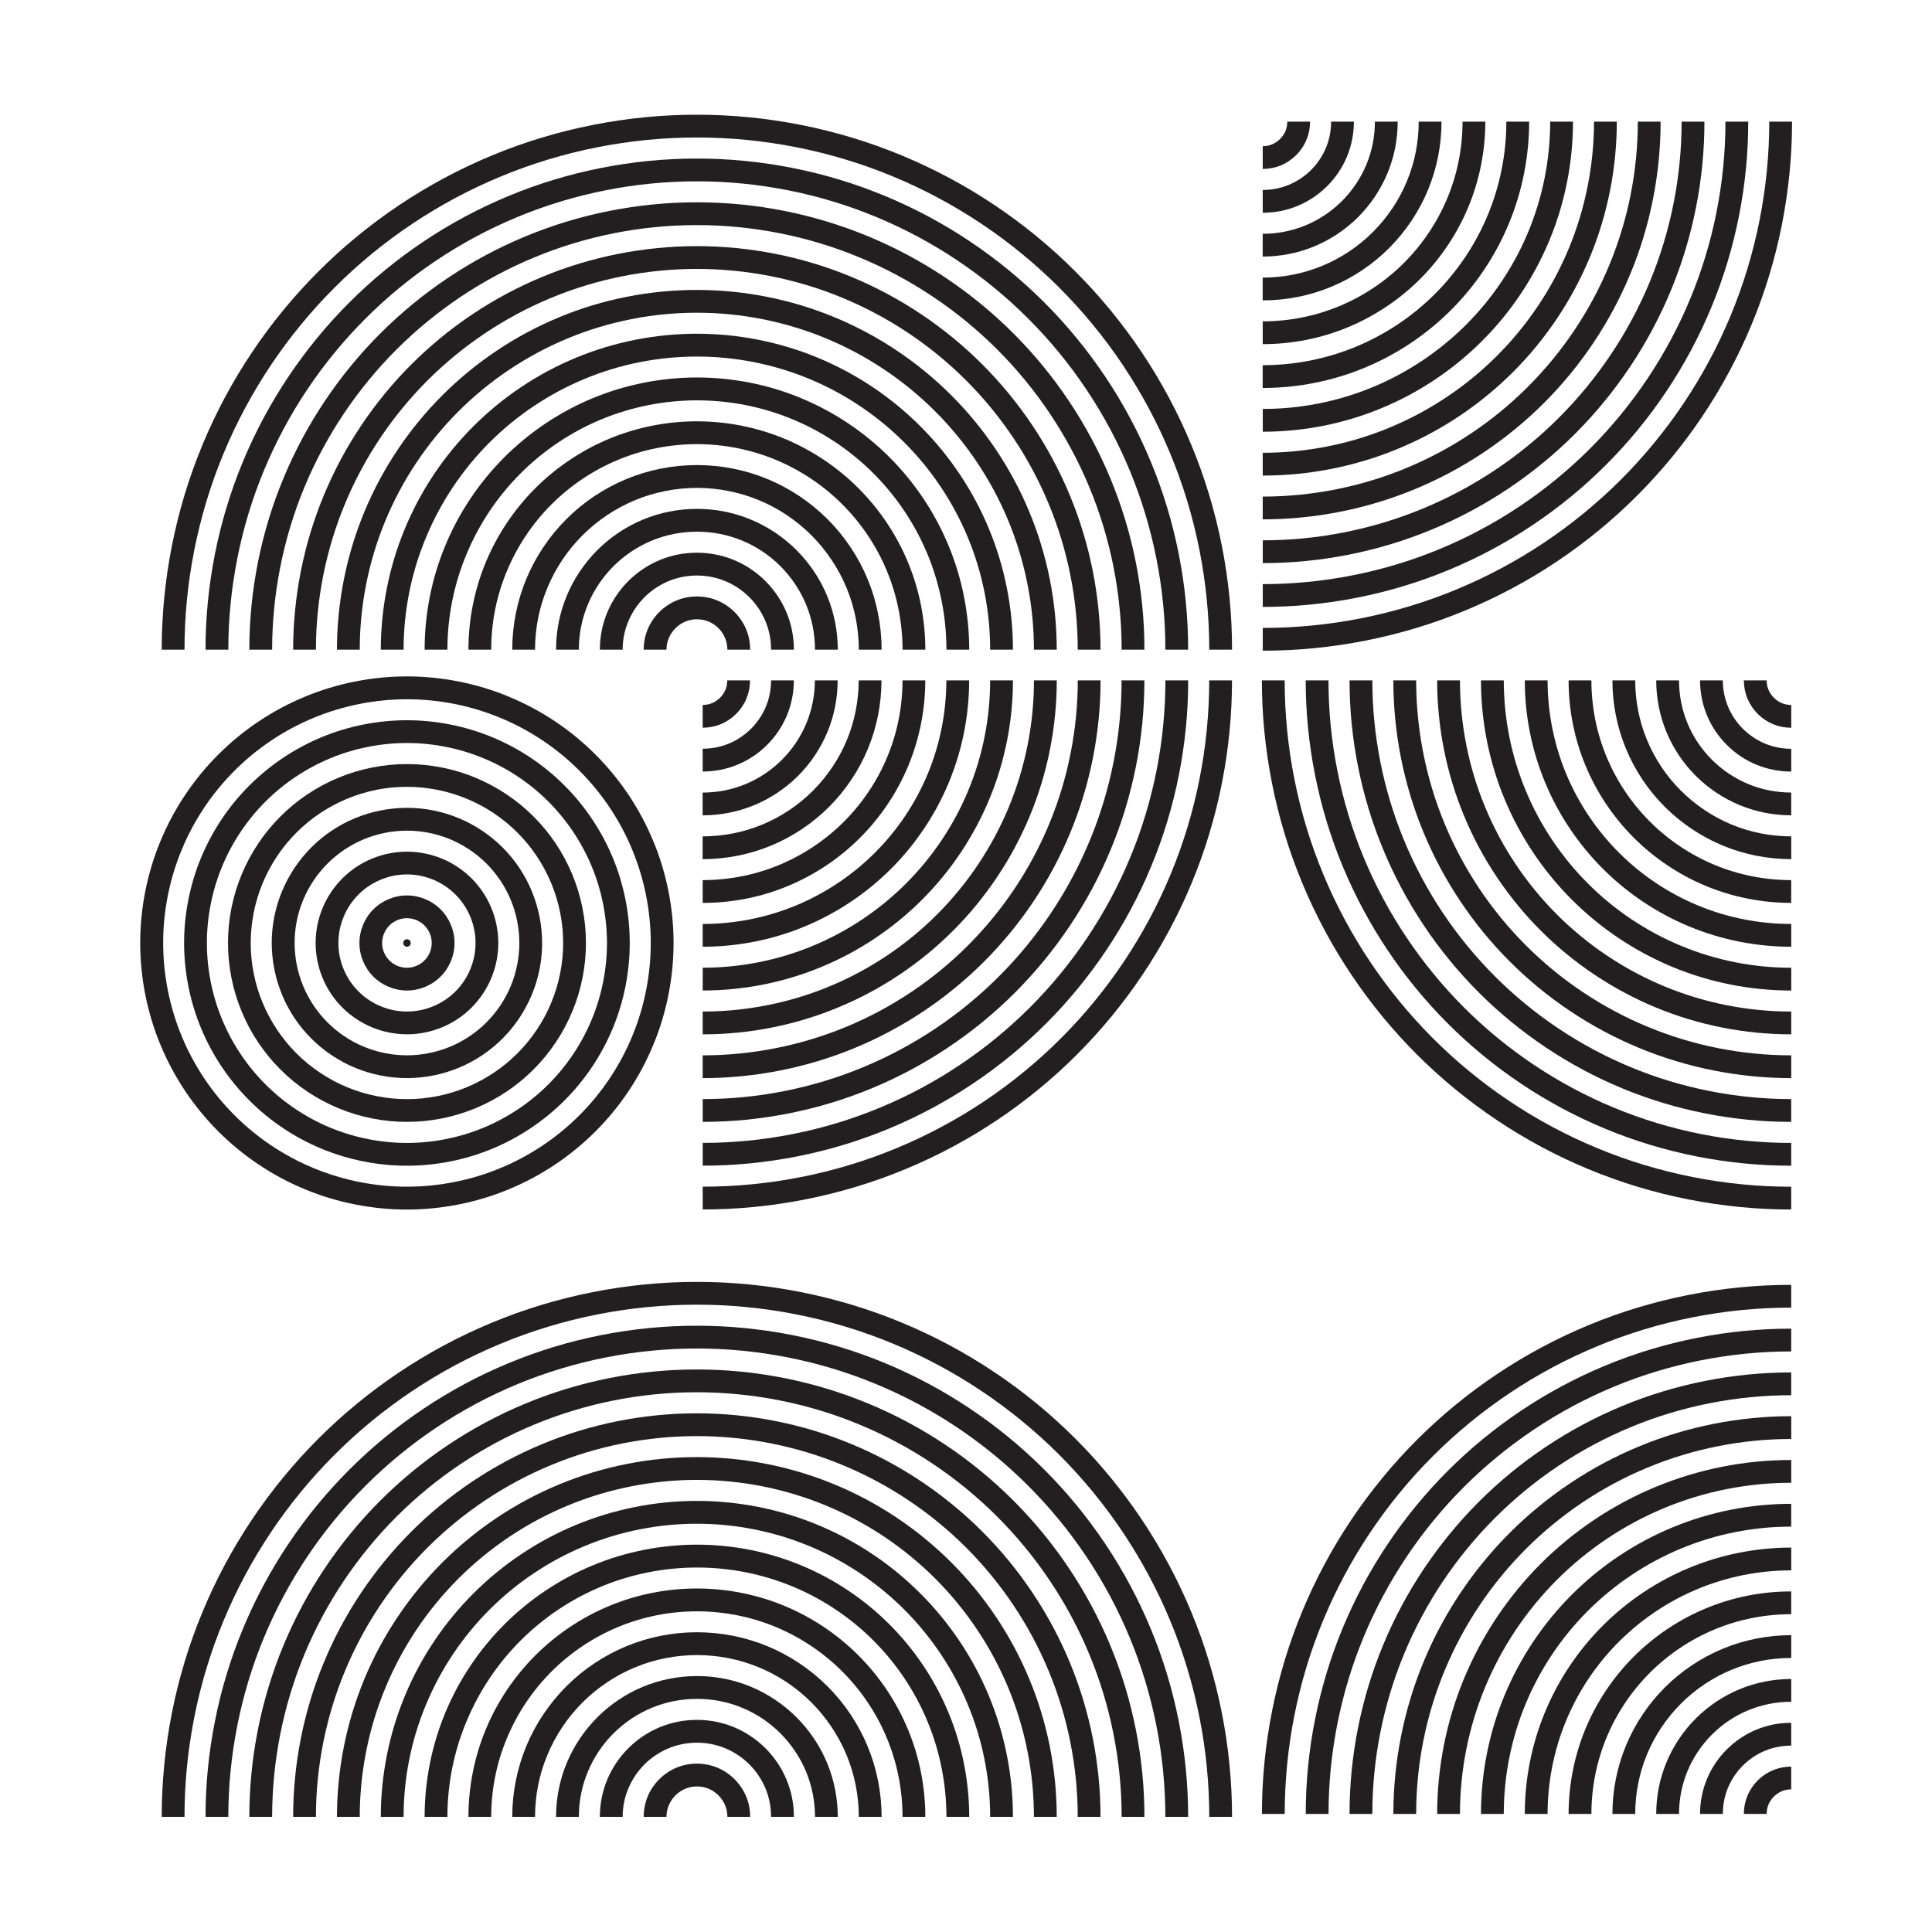 <svg xmlns="http://www.w3.org/2000/svg" xmlns:xlink="http://www.w3.org/1999/xlink" width="2000" zoomAndPan="magnify" viewBox="0 0 1500 1500" height="2000" preserveAspectRatio="xMidYMid meet" version="1.0"><defs><clipPath id="142ca0c92a"><path d="M 108.168 525 L 523 525 L 523 940 L 108.168 940 Z M 108.168 525 " clip-rule="nonzero"/></clipPath><clipPath id="45a81303f1"><path d="M 125 89.168 L 957 89.168 L 957 505 L 125 505 Z M 125 89.168 " clip-rule="nonzero"/></clipPath><clipPath id="a886da3bb3"><path d="M 125 995 L 957 995 L 957 1410.668 L 125 1410.668 Z M 125 995 " clip-rule="nonzero"/></clipPath><clipPath id="317aa61b7b"><path d="M 499 1369 L 583 1369 L 583 1410.668 L 499 1410.668 Z M 499 1369 " clip-rule="nonzero"/></clipPath><clipPath id="47d9e632e0"><path d="M 159 1029 L 923 1029 L 923 1410.668 L 159 1410.668 Z M 159 1029 " clip-rule="nonzero"/></clipPath><clipPath id="5a17dd47da"><path d="M 227 1097 L 855 1097 L 855 1410.668 L 227 1410.668 Z M 227 1097 " clip-rule="nonzero"/></clipPath><clipPath id="d053a37040"><path d="M 193 1063 L 889 1063 L 889 1410.668 L 193 1410.668 Z M 193 1063 " clip-rule="nonzero"/></clipPath><clipPath id="dd3e505a58"><path d="M 261 1131 L 821 1131 L 821 1410.668 L 261 1410.668 Z M 261 1131 " clip-rule="nonzero"/></clipPath><clipPath id="5aa60b4b68"><path d="M 295 1165 L 787 1165 L 787 1410.668 L 295 1410.668 Z M 295 1165 " clip-rule="nonzero"/></clipPath><clipPath id="75ef6bf5eb"><path d="M 329 1199 L 753 1199 L 753 1410.668 L 329 1410.668 Z M 329 1199 " clip-rule="nonzero"/></clipPath><clipPath id="431cd35f8b"><path d="M 363 1233 L 719 1233 L 719 1410.668 L 363 1410.668 Z M 363 1233 " clip-rule="nonzero"/></clipPath><clipPath id="722e298ef1"><path d="M 397 1267 L 685 1267 L 685 1410.668 L 397 1410.668 Z M 397 1267 " clip-rule="nonzero"/></clipPath><clipPath id="be1285718c"><path d="M 431 1301 L 651 1301 L 651 1410.668 L 431 1410.668 Z M 431 1301 " clip-rule="nonzero"/></clipPath><clipPath id="13153c75c7"><path d="M 465 1335 L 617 1335 L 617 1410.668 L 465 1410.668 Z M 465 1335 " clip-rule="nonzero"/></clipPath></defs><g clip-path="url(#142ca0c92a)"><path fill="#231f20" d="M 505.254 732.125 L 522.949 732.125 C 522.984 758.695 517.645 786.258 507.145 811.383 C 496.715 836.574 481.359 859.426 462.289 878.453 C 443.25 897.484 420.426 912.836 395.188 923.297 C 370.023 933.793 342.48 939.125 315.902 939.094 C 289.324 939.125 261.75 933.793 236.617 923.297 C 211.418 912.867 188.559 897.52 169.52 878.453 C 150.48 859.426 135.125 836.605 124.66 811.383 C 114.16 786.227 108.824 758.695 108.859 732.125 C 108.824 705.559 114.16 677.992 124.66 652.871 C 135.094 627.68 150.445 604.828 169.52 585.797 C 188.559 566.766 211.383 551.418 236.617 540.957 C 261.785 530.461 289.324 525.125 315.902 525.16 C 342.48 525.125 370.059 530.461 395.188 540.957 C 420.391 551.383 443.25 566.73 462.289 585.797 C 481.324 604.828 496.68 627.645 507.145 652.871 C 517.645 678.027 522.984 705.559 522.949 732.125 L 505.254 732.125 C 505.285 707.828 500.398 682.641 490.828 659.648 C 481.293 636.594 467.246 615.738 449.824 598.324 C 432.406 580.91 411.543 566.871 388.477 557.336 C 365.477 547.77 340.277 542.848 315.973 542.918 C 291.668 542.883 266.465 547.77 243.469 557.336 C 220.402 566.871 199.539 580.91 182.121 598.324 C 164.699 615.738 150.652 636.594 141.117 659.648 C 131.547 682.641 126.621 707.828 126.691 732.125 C 126.656 756.422 131.547 781.613 141.117 804.602 C 150.652 827.66 164.699 848.516 182.121 865.93 C 199.539 883.34 220.402 897.383 243.469 906.914 C 266.465 916.484 291.668 921.402 315.973 921.336 C 340.277 921.371 365.48 916.484 388.477 906.914 C 411.543 897.383 432.406 883.34 449.824 865.93 C 467.246 848.516 481.293 827.66 490.828 804.602 C 500.398 781.613 505.285 756.422 505.254 732.125 Z M 505.254 732.125 " fill-opacity="1" fill-rule="nonzero"/></g><path fill="#231f20" d="M 315.73 732.125 C 316.352 732.195 315.867 732.125 315.938 732.094 C 315.973 732.023 316.043 732.539 315.973 731.887 C 315.902 732.504 315.973 732.023 316.008 732.094 C 316.074 732.125 315.559 732.195 316.215 732.125 C 315.594 732.059 316.074 732.125 316.008 732.16 C 315.973 732.23 315.902 731.715 315.973 732.367 C 316.043 731.746 315.973 732.23 315.938 732.16 C 315.867 732.125 316.352 732.059 315.73 732.125 C 316.352 732.059 315.867 732.125 315.938 732.16 C 315.973 732.23 316.043 731.715 315.973 732.367 C 315.902 731.746 315.973 732.23 316.008 732.16 C 316.074 732.125 315.559 732.059 316.215 732.125 C 315.594 732.195 316.074 732.125 316.008 732.094 C 315.973 732.023 315.902 732.539 315.973 731.887 C 316.043 732.504 315.973 732.023 315.938 732.094 C 315.867 732.125 316.352 732.195 315.73 732.125 Z M 315.73 732.125 " fill-opacity="1" fill-rule="nonzero"/><path fill="#231f20" d="M 471.238 732.125 L 488.934 732.125 C 488.969 754.359 484.492 777.348 475.75 798.375 C 467.004 819.434 454.195 838.5 438.258 854.398 C 422.352 870.297 403.246 883.137 382.211 891.875 C 361.211 900.617 338.18 905.09 315.938 905.059 C 293.699 905.09 270.699 900.617 249.664 891.875 C 228.598 883.137 209.523 870.332 193.617 854.398 C 177.711 838.5 164.871 819.398 156.129 798.375 C 147.383 777.379 142.906 754.359 142.941 732.125 C 142.906 709.895 147.383 686.906 156.129 665.879 C 164.871 644.816 177.68 625.754 193.617 609.852 C 209.523 593.953 228.629 581.117 249.664 572.375 C 270.668 563.637 293.699 559.16 315.938 559.195 C 338.18 559.16 361.176 563.637 382.211 572.375 C 403.281 581.117 422.352 593.918 438.258 609.852 C 454.164 625.754 467.004 644.852 475.75 665.879 C 484.492 686.906 488.969 709.895 488.934 732.125 L 471.238 732.125 C 471.273 712.168 467.246 691.52 459.395 672.66 C 451.547 653.766 440.047 636.629 425.762 622.344 C 411.473 608.062 394.328 596.535 375.43 588.723 C 356.562 580.875 335.906 576.852 315.938 576.883 C 295.969 576.852 275.312 580.875 256.449 588.723 C 237.547 596.57 220.402 608.062 206.117 622.344 C 191.828 636.629 180.293 653.766 172.48 672.66 C 164.629 691.52 160.602 712.168 160.637 732.125 C 160.602 752.086 164.629 772.734 172.48 791.594 C 180.328 810.488 191.828 827.625 206.117 841.906 C 220.402 856.188 237.547 867.719 256.449 875.531 C 275.312 883.375 295.969 887.402 315.938 887.367 C 335.906 887.402 356.562 883.375 375.43 875.531 C 394.328 867.684 411.473 856.188 425.762 841.906 C 440.047 827.625 451.582 810.488 459.395 791.594 C 467.281 772.699 471.273 752.051 471.238 732.125 Z M 471.238 732.125 " fill-opacity="1" fill-rule="nonzero"/><path fill="#231f20" d="M 403.211 732.125 L 420.906 732.125 C 420.941 745.617 418.223 759.555 412.883 772.32 C 407.582 785.09 399.801 796.688 390.164 806.324 C 380.523 815.992 368.922 823.77 356.148 829.035 C 343.41 834.336 329.434 837.055 315.938 837.02 C 302.441 837.055 288.5 834.336 275.727 829.035 C 262.953 823.738 251.352 815.961 241.715 806.324 C 232.039 796.688 224.258 785.09 218.992 772.32 C 213.688 759.59 210.969 745.617 210.969 732.125 C 210.934 718.637 213.656 704.699 218.992 691.93 C 224.293 679.164 232.074 667.566 241.715 657.93 C 251.352 648.258 262.953 640.48 275.727 635.215 C 288.465 629.918 302.441 627.199 315.938 627.199 C 329.434 627.164 343.375 629.883 356.148 635.215 C 368.922 640.516 380.523 648.293 390.164 657.93 C 399.836 667.566 407.617 679.164 412.883 691.93 C 418.188 704.664 420.906 718.637 420.906 732.125 L 403.211 732.125 C 403.211 720.906 400.973 709.309 396.566 698.711 C 392.16 688.078 385.688 678.477 377.664 670.457 C 369.645 662.438 360.004 655.969 349.402 651.562 C 338.797 647.156 327.195 644.887 315.973 644.922 C 304.75 644.922 293.148 647.156 282.543 651.562 C 271.906 655.969 262.301 662.438 254.277 670.457 C 246.258 678.477 239.785 688.109 235.379 698.711 C 230.973 709.309 228.699 720.906 228.734 732.125 C 228.734 743.344 230.973 754.941 235.379 765.543 C 239.785 776.141 246.258 785.777 254.277 793.797 C 262.301 801.816 271.941 808.285 282.543 812.691 C 293.148 817.094 304.75 819.367 315.973 819.332 C 327.195 819.332 338.797 817.094 349.402 812.691 C 360.004 808.285 369.645 801.816 377.664 793.797 C 385.688 785.777 392.16 776.141 396.566 765.543 C 400.973 754.941 403.246 743.344 403.211 732.125 Z M 403.211 732.125 " fill-opacity="1" fill-rule="nonzero"/><path fill="#231f20" d="M 437.227 732.125 L 454.922 732.125 C 454.953 749.988 451.375 768.469 444.316 785.332 C 437.293 802.262 427 817.578 414.227 830.344 C 401.453 843.113 386.102 853.438 369.195 860.422 C 352.328 867.441 333.84 871.055 315.973 871.02 C 298.105 871.055 279.617 867.477 262.746 860.422 C 245.809 853.402 230.488 843.113 217.719 830.344 C 204.945 817.578 194.617 802.227 187.629 785.332 C 180.605 768.469 176.988 749.988 177.023 732.125 C 176.988 714.266 180.57 695.785 187.629 678.922 C 194.652 661.992 204.945 646.676 217.719 633.91 C 230.488 621.141 245.844 610.816 262.746 603.832 C 279.617 596.809 298.105 593.195 315.973 593.23 C 333.84 593.195 352.328 596.777 369.195 603.832 C 386.133 610.852 401.453 621.141 414.227 633.91 C 427 646.676 437.328 662.023 444.316 678.922 C 451.34 695.785 454.953 714.266 454.922 732.125 L 437.227 732.125 C 437.258 716.535 434.125 700.43 427.965 685.703 C 421.836 670.938 412.852 657.551 401.695 646.402 C 390.543 635.25 377.148 626.27 362.379 620.145 C 347.645 614.016 331.535 610.887 315.938 610.887 C 300.344 610.852 284.23 613.984 269.496 620.145 C 254.727 626.27 241.336 635.25 230.18 646.402 C 219.027 657.551 210.039 670.938 203.91 685.703 C 197.785 700.43 194.652 716.535 194.652 732.125 C 194.617 747.715 197.75 763.82 203.91 778.551 C 210.039 793.316 219.027 806.703 230.18 817.852 C 241.336 829 254.727 837.984 269.496 844.109 C 284.23 850.234 300.344 853.367 315.938 853.367 C 331.535 853.402 347.645 850.27 362.379 844.109 C 377.148 837.984 390.543 829 401.695 817.852 C 412.852 806.703 421.836 793.316 427.965 778.551 C 434.125 763.82 437.258 747.715 437.227 732.125 Z M 437.227 732.125 " fill-opacity="1" fill-rule="nonzero"/><path fill="#231f20" d="M 369.195 732.125 L 386.891 732.125 C 386.891 741.246 385.066 750.676 381.488 759.277 C 377.906 767.918 372.641 775.73 366.133 782.27 C 359.59 788.805 351.777 794.07 343.137 797.617 C 334.527 801.195 325.094 803.055 315.973 803.02 C 306.848 803.02 297.418 801.195 288.809 797.617 C 280.168 794.039 272.352 788.773 265.812 782.27 C 259.27 775.73 254.004 767.918 250.457 759.277 C 246.879 750.676 245.051 741.246 245.051 732.125 C 245.051 723.008 246.879 713.578 250.457 704.973 C 254.039 696.336 259.305 688.523 265.812 681.984 C 272.352 675.445 280.168 670.18 288.809 666.637 C 297.418 663.059 306.848 661.199 315.973 661.234 C 325.094 661.234 334.527 663.059 343.137 666.637 C 351.777 670.215 359.59 675.48 366.133 681.984 C 372.672 688.523 377.941 696.336 381.488 704.973 C 385.066 713.578 386.891 723.008 386.891 732.125 L 369.195 732.125 C 369.301 718.293 363.449 704.184 353.602 694.512 C 343.895 684.668 329.777 678.82 315.973 678.922 C 302.133 678.82 288.016 684.668 278.344 694.512 C 268.496 704.215 262.645 718.328 262.746 732.125 C 262.645 745.961 268.496 760.07 278.344 769.742 C 288.051 779.582 302.168 785.434 315.973 785.332 C 329.812 785.434 343.926 779.582 353.602 769.742 C 363.449 760.07 369.301 745.961 369.195 732.125 Z M 369.195 732.125 " fill-opacity="1" fill-rule="nonzero"/><path fill="#231f20" d="M 335.184 732.125 L 352.879 732.125 C 352.945 741.727 348.883 751.5 342.066 758.211 C 335.32 765.059 325.578 769.086 315.973 769.02 C 306.367 769.086 296.59 765.027 289.875 758.211 C 283.027 751.469 278.996 741.727 279.066 732.125 C 278.996 722.523 283.059 712.75 289.875 706.039 C 296.625 699.191 306.367 695.164 315.973 695.234 C 325.578 695.164 335.355 699.227 342.066 706.039 C 348.918 712.785 352.945 722.523 352.879 732.125 L 335.184 732.125 C 335.219 727.102 333.117 722.078 329.535 718.531 C 326.023 714.953 320.965 712.891 315.938 712.891 C 310.91 712.855 305.887 714.953 302.34 718.531 C 298.758 722.043 296.691 727.102 296.691 732.125 C 296.66 737.152 298.758 742.176 302.34 745.719 C 305.852 749.301 310.91 751.363 315.938 751.363 C 320.965 751.398 325.992 749.301 329.535 745.719 C 333.117 742.176 335.219 737.117 335.184 732.125 Z M 335.184 732.125 " fill-opacity="1" fill-rule="nonzero"/><path fill="#231f20" d="M 315.73 732.125 L 318.898 732.125 C 318.934 733.676 317.523 735.086 315.973 735.051 C 314.422 735.086 313.012 733.676 313.047 732.125 C 313.012 730.578 314.422 729.168 315.973 729.199 C 317.52 729.168 318.934 730.578 318.898 732.125 L 315.73 732.125 C 316.352 732.059 315.867 732.125 315.938 732.16 C 315.973 732.23 316.043 731.715 315.973 732.367 C 315.902 731.746 315.973 732.23 316.008 732.16 C 316.074 732.125 315.559 732.059 316.215 732.125 C 315.594 732.195 316.074 732.125 316.008 732.094 C 315.973 732.023 315.902 732.539 315.973 731.887 C 316.043 732.504 315.973 732.023 315.938 732.094 C 315.867 732.125 316.352 732.195 315.73 732.125 Z M 315.73 732.125 " fill-opacity="1" fill-rule="nonzero"/><path fill="#231f20" d="M 315.73 732.125 C 316.352 732.195 315.867 732.125 315.938 732.094 C 315.973 732.023 316.043 732.539 315.973 731.887 C 315.902 732.504 315.973 732.023 316.008 732.094 C 316.074 732.125 315.559 732.195 316.215 732.125 C 315.594 732.059 316.074 732.125 316.008 732.16 C 315.973 732.23 315.902 731.715 315.973 732.367 C 316.043 731.746 315.973 732.23 315.938 732.16 C 315.867 732.125 316.352 732.059 315.73 732.125 C 316.352 732.059 315.867 732.125 315.938 732.16 C 315.973 732.23 316.043 731.715 315.973 732.367 C 315.902 731.746 315.973 732.23 316.008 732.16 C 316.074 732.125 315.559 732.059 316.215 732.125 C 315.594 732.195 316.074 732.125 316.008 732.094 C 315.973 732.023 315.902 732.539 315.973 731.887 C 316.043 732.504 315.973 732.023 315.938 732.094 C 315.867 732.125 316.352 732.195 315.73 732.125 Z M 315.73 732.125 " fill-opacity="1" fill-rule="nonzero"/><path fill="#231f20" d="M 315.73 732.125 C 316.352 732.195 315.867 732.125 315.938 732.094 C 315.973 732.023 316.043 732.539 315.973 731.887 C 315.902 732.504 315.973 732.023 316.008 732.094 C 316.074 732.125 315.559 732.195 316.215 732.125 C 315.594 732.059 316.074 732.125 316.008 732.16 C 315.973 732.23 315.902 731.715 315.973 732.367 C 316.043 731.746 315.973 732.23 315.938 732.16 C 315.867 732.125 316.352 732.059 315.73 732.125 C 316.352 732.059 315.867 732.125 315.938 732.16 C 315.973 732.23 316.043 731.715 315.973 732.367 C 315.902 731.746 315.973 732.23 316.008 732.16 C 316.074 732.125 315.559 732.059 316.215 732.125 C 315.594 732.195 316.074 732.125 316.008 732.094 C 315.973 732.023 315.902 732.539 315.973 731.887 C 316.043 732.504 315.973 732.023 315.938 732.094 C 315.867 732.125 316.352 732.195 315.73 732.125 Z M 315.73 732.125 " fill-opacity="1" fill-rule="nonzero"/><path fill="#231f20" d="M 315.73 732.125 C 316.352 732.195 315.867 732.125 315.938 732.094 C 315.973 732.023 316.043 732.539 315.973 731.887 C 315.902 732.504 315.973 732.023 316.008 732.094 C 316.074 732.125 315.559 732.195 316.215 732.125 C 315.594 732.059 316.074 732.125 316.008 732.16 C 315.973 732.23 315.902 731.715 315.973 732.367 C 316.043 731.746 315.973 732.23 315.938 732.16 C 315.867 732.125 316.352 732.059 315.73 732.125 C 316.352 732.059 315.867 732.125 315.938 732.16 C 315.973 732.23 316.043 731.715 315.973 732.367 C 315.902 731.746 315.973 732.23 316.008 732.16 C 316.074 732.125 315.559 732.059 316.215 732.125 C 315.594 732.195 316.074 732.125 316.008 732.094 C 315.973 732.023 315.902 732.539 315.973 731.887 C 316.043 732.504 315.973 732.023 315.938 732.094 C 315.867 732.125 316.352 732.195 315.73 732.125 Z M 315.73 732.125 " fill-opacity="1" fill-rule="nonzero"/><path fill="#231f20" d="M 315.73 732.125 C 316.352 732.195 315.867 732.125 315.938 732.094 C 315.973 732.023 316.043 732.539 315.973 731.887 C 315.902 732.504 315.973 732.023 316.008 732.094 C 316.074 732.125 315.559 732.195 316.215 732.125 C 315.594 732.059 316.074 732.125 316.008 732.16 C 315.973 732.23 315.902 731.715 315.973 732.367 C 316.043 731.746 315.973 732.23 315.938 732.16 C 315.867 732.125 316.352 732.059 315.73 732.125 C 316.352 732.059 315.867 732.125 315.938 732.16 C 315.973 732.23 316.043 731.715 315.973 732.367 C 315.902 731.746 315.973 732.23 316.008 732.16 C 316.074 732.125 315.559 732.059 316.215 732.125 C 315.594 732.195 316.074 732.125 316.008 732.094 C 315.973 732.023 315.902 732.539 315.973 731.887 C 316.043 732.504 315.973 732.023 315.938 732.094 C 315.867 732.125 316.352 732.195 315.73 732.125 Z M 315.73 732.125 " fill-opacity="1" fill-rule="nonzero"/><g clip-path="url(#45a81303f1)"><path fill="#231f20" d="M 143.25 504.41 L 125.555 504.41 C 125.52 450.551 136.227 395.73 157.195 345.383 C 178.09 294.965 208.902 249.023 247.254 210.719 C 285.574 172.383 331.535 141.582 381.969 120.691 C 432.336 99.734 487.18 89.031 541.059 89.066 C 594.934 89.031 649.777 99.734 700.145 120.691 C 750.582 141.582 796.539 172.383 834.859 210.719 C 873.211 249.023 904.023 294.965 924.918 345.383 C 945.887 395.73 956.594 450.551 956.559 504.41 L 938.863 504.41 C 938.898 452.82 928.637 400.375 908.566 352.16 C 888.566 303.91 859.059 259.93 822.328 223.246 C 785.629 186.559 741.629 157.031 693.363 137.039 C 645.164 116.977 592.664 106.719 541.059 106.754 C 489.449 106.719 436.984 116.977 388.75 137.039 C 340.484 157.031 296.488 186.527 259.789 223.246 C 223.09 259.93 193.551 303.914 173.547 352.16 C 153.477 400.375 143.219 452.82 143.25 504.41 Z M 143.25 504.41 " fill-opacity="1" fill-rule="nonzero"/></g><path fill="#231f20" d="M 517.441 504.41 L 499.746 504.41 C 499.812 498.523 500.848 493.535 502.844 488.648 C 504.84 483.793 507.902 479.148 511.863 475.191 C 515.82 471.27 520.469 468.172 525.324 466.176 C 530.211 464.18 535.203 463.145 541.09 463.078 C 546.977 463.145 551.969 464.18 556.859 466.176 C 561.715 468.172 566.359 471.234 570.32 475.191 C 574.246 479.148 577.344 483.793 579.34 488.648 C 581.336 493.535 582.371 498.523 582.438 504.41 L 564.742 504.41 C 564.676 500.797 564.09 498.18 562.988 495.426 C 561.887 492.742 560.129 490.023 557.824 487.719 C 555.516 485.41 552.797 483.656 550.109 482.555 C 547.391 481.453 544.742 480.871 541.125 480.801 C 537.512 480.871 534.895 481.453 532.141 482.555 C 529.453 483.656 526.734 485.41 524.43 487.719 C 522.121 490.023 520.367 492.742 519.266 495.426 C 518.094 498.18 517.508 500.797 517.441 504.41 Z M 517.441 504.41 " fill-opacity="1" fill-rule="nonzero"/><path fill="#231f20" d="M 177.266 504.41 L 159.57 504.41 C 159.535 454.922 169.383 404.609 188.594 358.426 C 207.77 312.172 236.066 269.98 271.285 234.773 C 306.504 199.57 348.68 171.281 394.984 152.113 C 441.219 132.875 491.516 123.066 541.023 123.102 C 590.527 123.066 640.859 132.91 687.062 152.113 C 733.332 171.281 775.539 199.57 810.758 234.773 C 845.977 269.98 874.277 312.137 893.453 358.426 C 912.699 404.641 922.508 454.922 922.477 504.41 L 904.781 504.41 C 904.812 457.191 895.414 409.254 877.102 365.203 C 858.82 321.086 831.828 280.855 798.227 247.301 C 764.66 213.715 724.414 186.73 680.281 168.457 C 636.215 150.117 588.258 140.754 541.023 140.789 C 493.789 140.754 445.832 150.148 401.766 168.457 C 357.629 186.73 317.383 213.715 283.816 247.301 C 250.215 280.855 223.227 321.086 204.945 365.203 C 186.629 409.254 177.266 457.191 177.266 504.41 Z M 177.266 504.41 " fill-opacity="1" fill-rule="nonzero"/><path fill="#231f20" d="M 245.293 504.41 L 227.598 504.41 C 227.598 463.629 235.652 422.398 251.457 384.477 C 267.188 346.48 290.461 311.828 319.414 282.887 C 348.367 253.941 383.07 230.68 421.043 214.953 C 459.016 199.156 500.262 191.102 541.023 191.102 C 581.82 191.102 623.062 199.156 661 214.953 C 699.008 230.68 733.676 253.941 762.629 282.887 C 791.582 311.828 814.855 346.516 830.59 384.477 C 846.391 422.434 854.445 463.664 854.445 504.41 L 836.75 504.41 C 836.75 465.898 829.145 427.047 814.234 391.254 C 799.398 355.43 777.434 322.703 750.133 295.379 C 722.797 268.055 690.059 246.133 654.219 231.297 C 618.414 216.398 579.512 208.793 541.023 208.793 C 502.5 208.793 463.629 216.398 427.824 231.297 C 391.988 246.133 359.246 268.086 331.91 295.379 C 304.578 322.703 282.648 355.43 267.809 391.254 C 252.902 427.047 245.293 465.898 245.293 504.41 Z M 245.293 504.41 " fill-opacity="1" fill-rule="nonzero"/><path fill="#231f20" d="M 211.281 504.41 L 193.582 504.41 C 193.551 459.293 202.5 413.52 220.023 371.434 C 237.477 329.309 263.266 290.871 295.352 258.797 C 327.438 226.723 365.891 200.945 408.031 183.496 C 450.137 165.98 495.887 157.031 541.059 157.066 C 586.191 157.031 631.98 165.98 674.082 183.496 C 716.223 200.945 754.676 226.723 786.762 258.797 C 818.848 290.871 844.637 329.309 862.09 371.434 C 879.613 413.52 888.566 459.258 888.531 504.41 L 870.836 504.41 C 870.867 461.562 862.367 418.133 845.738 378.211 C 829.176 338.258 804.699 301.777 774.23 271.32 C 743.766 240.867 707.27 216.398 667.301 199.844 C 627.367 183.223 583.953 174.758 541.059 174.758 C 498.195 174.723 454.75 183.223 414.812 199.844 C 374.844 216.398 338.352 240.867 307.883 271.32 C 277.414 301.777 252.938 338.258 236.375 378.211 C 219.781 418.133 211.281 461.562 211.281 504.41 Z M 211.281 504.41 " fill-opacity="1" fill-rule="nonzero"/><path fill="#231f20" d="M 279.309 504.41 L 261.613 504.41 C 261.613 468 268.809 431.312 282.852 397.484 C 296.863 363.656 317.625 332.715 343.445 306.906 C 369.266 281.094 400.215 260.344 434.059 246.336 C 467.863 232.262 504.598 225.07 541.023 225.105 C 577.445 225.105 614.145 232.297 647.988 246.336 C 681.828 260.344 712.781 281.094 738.602 306.906 C 764.422 332.715 785.18 363.656 799.191 397.484 C 813.273 431.277 820.469 468 820.434 504.41 L 802.738 504.41 C 802.738 470.27 795.988 435.926 782.84 404.262 C 769.723 372.566 750.305 343.59 726.102 319.398 C 701.902 295.207 672.914 275.797 641.207 262.684 C 609.531 249.539 575.176 242.793 541.023 242.793 C 506.871 242.793 472.512 249.539 440.84 262.684 C 409.133 275.797 380.145 295.207 355.941 319.398 C 331.738 343.59 312.324 372.566 299.207 404.262 C 286.055 435.926 279.309 470.27 279.309 504.41 Z M 279.309 504.41 " fill-opacity="1" fill-rule="nonzero"/><path fill="#231f20" d="M 313.355 504.41 L 295.66 504.41 C 295.66 472.367 301.996 440.191 314.32 410.527 C 326.609 380.828 344.82 353.641 367.543 330.961 C 390.23 308.281 417.43 290.043 447.141 277.758 C 476.816 265.438 509.004 259.105 541.059 259.105 C 573.109 259.105 605.297 265.438 634.973 277.758 C 664.684 290.043 691.883 308.25 714.57 330.961 C 737.258 353.641 755.504 380.828 767.793 410.527 C 780.117 440.191 786.453 472.367 786.453 504.41 L 768.758 504.41 C 768.758 474.641 762.906 444.805 751.441 417.305 C 740.047 389.773 723.141 364.551 702.074 343.488 C 681.004 322.426 655.77 305.531 628.227 294.137 C 600.684 282.715 570.871 276.828 541.09 276.828 C 511.312 276.828 481.465 282.68 453.957 294.137 C 426.414 305.531 401.18 322.426 380.109 343.488 C 359.039 364.551 342.137 389.773 330.742 417.305 C 319.207 444.836 313.355 474.641 313.355 504.41 Z M 313.355 504.41 " fill-opacity="1" fill-rule="nonzero"/><path fill="#231f20" d="M 347.371 504.41 L 329.676 504.41 C 329.676 476.738 335.113 449.07 345.75 423.535 C 356.32 397.965 372.02 374.562 391.609 354.984 C 411.199 335.402 434.609 319.742 460.188 309.145 C 485.734 298.543 513.379 293.105 541.09 293.07 C 568.77 293.07 596.449 298.508 621.996 309.145 C 647.574 319.707 670.984 335.402 690.574 354.984 C 710.164 374.562 725.828 397.965 736.43 423.535 C 747.035 449.07 752.473 476.707 752.508 504.41 L 734.812 504.41 C 734.777 478.977 729.82 453.715 720.113 430.316 C 710.438 406.914 696.047 385.438 678.113 367.508 C 660.176 349.578 638.691 335.195 615.281 325.523 C 591.871 315.82 566.602 310.828 541.16 310.828 C 515.719 310.863 490.449 315.82 467.039 325.523 C 443.629 335.195 422.145 349.578 404.211 367.508 C 386.273 385.438 371.883 406.914 362.207 430.316 C 352.363 453.715 347.371 479.012 347.371 504.41 Z M 347.371 504.41 " fill-opacity="1" fill-rule="nonzero"/><path fill="#231f20" d="M 381.383 504.41 L 363.688 504.41 C 363.723 481.074 368.266 457.984 377.148 436.578 C 385.996 415.172 399.184 395.488 415.641 379.039 C 432.094 362.59 451.789 349.441 473.199 340.562 C 494.613 331.684 517.75 327.105 541.059 327.105 C 564.398 327.141 587.5 331.684 608.914 340.562 C 630.328 349.406 650.02 362.59 666.477 379.039 C 682.93 395.488 696.082 415.172 704.965 436.578 C 713.848 457.984 718.426 481.109 718.426 504.41 L 700.73 504.41 C 700.695 483.348 696.598 462.594 688.613 443.359 C 680.66 424.121 668.781 406.398 653.977 391.566 C 639.141 376.766 621.41 364.895 602.164 356.945 C 582.887 348.961 562.125 344.863 541.09 344.832 C 520.023 344.863 499.262 348.961 480.016 356.945 C 460.773 364.895 443.043 376.766 428.203 391.566 C 413.402 406.398 401.523 424.121 393.57 443.359 C 385.48 462.594 381.383 483.348 381.383 504.41 Z M 381.383 504.41 " fill-opacity="1" fill-rule="nonzero"/><path fill="#231f20" d="M 415.398 504.41 L 397.703 504.41 C 397.738 485.445 401.422 466.863 408.582 449.586 C 415.742 432.312 426.379 416.41 439.703 403.059 C 453.027 389.742 468.965 379.105 486.25 371.949 C 503.531 364.789 522.121 361.109 541.09 361.074 C 560.062 361.109 578.652 364.789 595.934 371.949 C 613.215 379.105 629.121 389.742 642.48 403.059 C 655.801 416.379 666.441 432.312 673.602 449.586 C 680.762 466.863 684.445 485.445 684.48 504.41 L 666.785 504.41 C 666.75 487.719 663.516 471.508 657.25 456.367 C 650.984 441.258 641.652 427.285 629.98 415.586 C 618.277 403.887 604.301 394.559 589.188 388.328 C 574.039 382.066 557.824 378.832 541.125 378.797 C 524.43 378.832 508.215 382.066 493.066 388.328 C 477.953 394.594 463.973 403.918 452.27 415.586 C 440.562 427.285 431.234 441.258 425.004 456.367 C 418.633 471.508 415.434 487.719 415.398 504.41 Z M 415.398 504.41 " fill-opacity="1" fill-rule="nonzero"/><path fill="#231f20" d="M 449.41 504.41 L 431.715 504.41 C 431.75 489.816 434.539 475.742 440.012 462.594 C 445.453 449.484 453.578 437.301 463.77 427.113 C 473.957 416.93 486.145 408.805 499.262 403.367 C 512.414 397.93 526.461 395.145 541.09 395.074 C 555.688 395.109 569.77 397.898 582.922 403.367 C 596.035 408.805 608.223 416.93 618.414 427.113 C 628.605 437.301 636.73 449.484 642.168 462.594 C 647.609 475.742 650.398 489.781 650.465 504.41 L 632.77 504.41 C 632.734 492.09 630.395 480.387 625.852 469.375 C 621.305 458.398 614.488 448.176 605.953 439.605 C 597.379 431.039 587.156 424.223 576.172 419.715 C 565.191 415.172 553.484 412.832 541.125 412.797 C 528.801 412.832 517.094 415.172 506.078 419.715 C 495.098 424.258 484.871 431.07 476.301 439.605 C 467.727 448.176 460.91 458.398 456.402 469.375 C 451.789 480.387 449.445 492.09 449.41 504.41 Z M 449.41 504.41 " fill-opacity="1" fill-rule="nonzero"/><path fill="#231f20" d="M 483.426 504.41 L 465.73 504.41 C 465.766 494.152 467.691 484.656 471.41 475.637 C 475.129 466.656 480.742 458.227 487.797 451.168 C 494.855 444.113 503.289 438.504 512.277 434.789 C 521.297 431.07 530.832 429.145 541.059 429.109 C 551.316 429.145 560.816 431.07 569.84 434.789 C 578.824 438.504 587.258 444.113 594.316 451.168 C 601.375 458.227 606.984 466.656 610.703 475.637 C 614.422 484.656 616.348 494.188 616.383 504.41 L 598.688 504.41 C 598.617 496.426 597.172 489.266 594.352 482.418 C 591.527 475.605 587.258 469.133 581.82 463.695 C 576.379 458.258 569.906 453.992 563.09 451.168 C 556.238 448.348 549.078 446.867 541.09 446.832 C 533.105 446.902 525.941 448.348 519.094 451.168 C 512.277 453.992 505.805 458.258 500.363 463.695 C 494.926 469.133 490.656 475.605 487.832 482.418 C 484.941 489.266 483.461 496.457 483.426 504.41 Z M 483.426 504.41 " fill-opacity="1" fill-rule="nonzero"/><path fill="#231f20" d="M 938.828 528.258 L 956.523 528.258 C 956.559 581.531 945.953 635.734 925.23 685.531 C 904.574 735.395 874.07 780.82 836.168 818.711 C 798.262 856.637 752.82 887.094 702.934 907.742 C 653.117 928.457 598.859 939.059 545.602 939.023 L 545.602 921.336 C 596.621 921.371 648.504 911.25 696.152 891.395 C 743.867 871.641 787.383 842.457 823.668 806.184 C 859.957 769.914 889.148 726.449 908.91 678.715 C 928.707 631.121 938.863 579.227 938.828 528.258 Z M 938.828 528.258 " fill-opacity="1" fill-rule="nonzero"/><path fill="#231f20" d="M 564.641 528.258 L 582.336 528.258 C 582.266 533.559 581.371 537.93 579.582 542.266 C 577.824 546.566 575.07 550.73 571.559 554.238 C 568.047 557.75 563.848 560.504 559.578 562.258 C 555.242 564.012 550.836 564.941 545.566 565.012 L 545.566 547.324 C 548.598 547.254 550.629 546.809 552.797 545.91 C 554.93 545.051 557.133 543.605 559.062 541.715 C 560.957 539.82 562.367 537.582 563.262 535.449 C 564.125 533.281 564.57 531.25 564.641 528.258 Z M 564.641 528.258 " fill-opacity="1" fill-rule="nonzero"/><path fill="#231f20" d="M 904.812 528.258 L 922.508 528.258 C 922.543 577.16 912.836 626.855 893.832 672.52 C 874.898 718.258 846.906 759.934 812.137 794.691 C 777.363 829.484 735.641 857.43 689.922 876.355 C 644.234 895.352 594.523 905.059 545.602 905.023 L 545.602 887.332 C 592.25 887.367 639.621 878.109 683.137 860.008 C 726.723 841.977 766.453 815.305 799.641 782.164 C 832.793 749.023 859.473 709.273 877.512 665.707 C 895.586 622.207 904.848 574.887 904.812 528.258 Z M 904.812 528.258 " fill-opacity="1" fill-rule="nonzero"/><path fill="#231f20" d="M 836.785 528.258 L 854.48 528.258 C 854.48 568.418 846.527 609.062 830.969 646.469 C 815.477 683.914 792.547 718.086 764.008 746.613 C 735.469 775.145 701.281 798.062 663.824 813.551 C 626.402 829.105 585.742 837.055 545.566 837.055 L 545.566 819.367 C 583.504 819.367 621.789 811.863 657.043 797.203 C 692.328 782.613 724.59 761 751.477 734.09 C 778.398 707.176 800.02 674.965 814.613 639.691 C 829.281 604.414 836.785 566.148 836.785 528.258 Z M 836.785 528.258 " fill-opacity="1" fill-rule="nonzero"/><path fill="#231f20" d="M 870.801 528.258 L 888.496 528.258 C 888.531 572.789 879.684 617.977 862.398 659.477 C 845.188 701.051 819.711 738.977 788.07 770.637 C 756.398 802.297 718.461 827.73 676.871 844.938 C 635.32 862.211 590.148 871.055 545.602 871.02 L 545.602 853.332 C 587.879 853.367 630.707 844.969 670.09 828.59 C 709.543 812.277 745.52 788.152 775.539 758.109 C 805.594 728.102 829.727 692.102 846.047 652.699 C 862.434 613.328 870.801 570.52 870.801 528.258 Z M 870.801 528.258 " fill-opacity="1" fill-rule="nonzero"/><path fill="#231f20" d="M 802.773 528.258 L 820.469 528.258 C 820.469 564.082 813.41 600.184 799.57 633.461 C 785.766 666.738 765.383 697.195 739.977 722.594 C 714.57 747.992 684.137 768.398 650.812 782.164 C 617.52 796 581.406 803.09 545.566 803.055 L 545.566 785.363 C 579.133 785.363 612.871 778.758 644.027 765.816 C 675.184 752.914 703.656 733.848 727.445 710.066 C 751.234 686.285 770.309 657.828 783.219 626.684 C 796.129 595.535 802.773 561.777 802.773 528.258 Z M 802.773 528.258 " fill-opacity="1" fill-rule="nonzero"/><path fill="#231f20" d="M 768.758 528.258 L 786.453 528.258 C 786.453 559.711 780.258 591.305 768.137 620.418 C 756.055 649.566 738.188 676.238 715.914 698.504 C 693.637 720.77 666.957 738.664 637.797 750.711 C 608.672 762.824 577.066 769.02 545.602 769.02 L 545.602 751.328 C 574.797 751.328 604.023 745.582 631.016 734.363 C 658.008 723.18 682.758 706.625 703.414 685.977 C 724.07 665.328 740.633 640.621 751.82 613.605 C 763.008 586.656 768.723 557.441 768.758 528.258 Z M 768.758 528.258 " fill-opacity="1" fill-rule="nonzero"/><path fill="#231f20" d="M 734.742 528.258 L 752.441 528.258 C 752.441 555.34 747.102 582.391 736.707 607.41 C 726.344 632.43 710.988 655.348 691.848 674.484 C 672.707 693.617 649.742 708.965 624.75 719.324 C 599.754 729.719 572.695 735.016 545.566 735.051 L 545.566 717.363 C 570.391 717.363 595.109 712.477 617.969 703.012 C 640.828 693.547 661.793 679.508 679.352 661.992 C 696.875 644.473 710.922 623.48 720.387 600.629 C 729.855 577.746 734.711 553.07 734.742 528.258 Z M 734.742 528.258 " fill-opacity="1" fill-rule="nonzero"/><path fill="#231f20" d="M 700.695 528.258 L 718.391 528.258 C 718.355 551.004 713.914 573.512 705.273 594.367 C 696.633 615.223 683.793 634.391 667.781 650.426 C 651.738 666.43 632.562 679.266 611.703 687.902 C 590.84 696.578 568.289 701.016 545.566 701.016 L 545.566 683.328 C 566.051 683.293 586.191 679.336 604.918 671.559 C 623.648 663.812 640.859 652.285 655.25 637.902 C 669.641 623.516 681.176 606.273 688.922 587.586 C 696.703 568.867 700.695 548.699 700.695 528.258 Z M 700.695 528.258 " fill-opacity="1" fill-rule="nonzero"/><path fill="#231f20" d="M 666.68 528.258 L 684.379 528.258 C 684.344 546.633 680.797 564.598 673.844 581.359 C 666.922 598.082 656.594 613.5 643.719 626.406 C 630.809 639.312 615.387 649.602 598.652 656.52 C 581.922 663.469 563.918 667.016 545.531 667.051 L 545.531 649.359 C 561.645 649.324 577.273 646.23 591.871 640.172 C 606.434 634.148 619.93 625.168 631.188 613.879 C 642.445 602.59 651.465 589.137 657.488 574.578 C 663.547 559.988 666.648 544.328 666.68 528.258 Z M 666.68 528.258 " fill-opacity="1" fill-rule="nonzero"/><path fill="#231f20" d="M 632.668 528.258 L 650.363 528.258 C 650.328 542.266 647.645 555.719 642.41 568.316 C 637.211 580.875 629.43 592.578 619.652 602.352 C 609.875 612.125 598.207 619.902 585.605 625.098 C 573.004 630.328 559.543 632.98 545.531 633.047 L 545.531 615.359 C 557.273 615.324 568.391 613.09 578.824 608.785 C 589.254 604.484 598.965 598.016 607.121 589.859 C 615.246 581.703 621.754 571.996 626.059 561.57 C 630.395 551.074 632.633 539.992 632.668 528.258 Z M 632.668 528.258 " fill-opacity="1" fill-rule="nonzero"/><path fill="#231f20" d="M 598.652 528.258 L 616.348 528.258 C 616.316 537.895 614.488 546.84 611.012 555.309 C 607.535 563.738 602.27 571.652 595.625 578.297 C 588.98 584.938 581.062 590.203 572.625 593.68 C 564.156 597.188 555.242 598.977 545.566 599.012 L 545.566 581.324 C 552.934 581.254 559.512 579.914 565.844 577.332 C 572.109 574.75 578.102 570.793 583.125 565.77 C 588.152 560.746 592.078 554.789 594.695 548.492 C 597.277 542.195 598.617 535.621 598.652 528.258 Z M 598.652 528.258 " fill-opacity="1" fill-rule="nonzero"/><g clip-path="url(#a886da3bb3)"><path fill="#231f20" d="M 143.25 1410.598 L 125.555 1410.598 C 125.52 1356.742 136.227 1301.918 157.195 1251.57 C 178.09 1201.156 208.902 1155.211 247.254 1116.91 C 285.574 1078.574 331.535 1047.773 381.969 1026.883 C 432.336 1005.926 487.18 995.223 541.059 995.258 C 594.934 995.223 649.777 1005.926 700.145 1026.883 C 750.582 1047.773 796.539 1078.574 834.859 1116.91 C 873.211 1155.211 904.023 1201.156 924.918 1251.57 C 945.887 1301.918 956.594 1356.742 956.559 1410.598 L 938.863 1410.598 C 938.898 1359.012 928.637 1306.566 908.566 1258.352 C 888.566 1210.102 859.059 1166.121 822.328 1129.438 C 785.629 1092.75 741.629 1063.223 693.363 1043.23 C 645.164 1023.168 592.664 1012.91 541.059 1012.945 C 489.449 1012.91 436.984 1023.168 388.75 1043.23 C 340.484 1063.223 296.488 1092.719 259.789 1129.438 C 223.09 1166.121 193.551 1210.102 173.547 1258.352 C 153.477 1306.531 143.219 1359.012 143.25 1410.598 Z M 143.25 1410.598 " fill-opacity="1" fill-rule="nonzero"/></g><g clip-path="url(#317aa61b7b)"><path fill="#231f20" d="M 517.441 1410.598 L 499.746 1410.598 C 499.812 1404.715 500.848 1399.723 502.844 1394.836 C 504.84 1389.984 507.902 1385.34 511.863 1381.383 C 515.82 1377.457 520.469 1374.363 525.324 1372.367 C 530.211 1370.371 535.203 1369.336 541.09 1369.27 C 546.977 1369.336 551.969 1370.371 556.859 1372.367 C 561.715 1374.363 566.359 1377.426 570.32 1381.383 C 574.246 1385.34 577.344 1389.984 579.34 1394.836 C 581.336 1399.727 582.371 1404.715 582.438 1410.598 L 564.742 1410.598 C 564.676 1406.984 564.09 1404.371 562.988 1401.617 C 561.887 1398.934 560.129 1396.215 557.824 1393.91 C 555.516 1391.602 552.797 1389.848 550.109 1388.746 C 547.391 1387.645 544.742 1387.059 541.125 1386.992 C 537.512 1387.059 534.895 1387.645 532.141 1388.746 C 529.453 1389.848 526.734 1391.602 524.43 1393.91 C 522.121 1396.215 520.367 1398.934 519.266 1401.617 C 518.094 1404.336 517.508 1406.984 517.441 1410.598 Z M 517.441 1410.598 " fill-opacity="1" fill-rule="nonzero"/></g><g clip-path="url(#47d9e632e0)"><path fill="#231f20" d="M 177.266 1410.598 L 159.57 1410.598 C 159.535 1361.113 169.383 1310.797 188.594 1264.613 C 207.77 1218.363 236.066 1176.172 271.285 1140.965 C 306.504 1105.758 348.68 1077.473 394.984 1058.301 C 441.219 1039.066 491.516 1029.258 541.023 1029.293 C 590.527 1029.258 640.859 1039.102 687.062 1058.301 C 733.332 1077.473 775.539 1105.758 810.758 1140.965 C 845.977 1176.172 874.277 1218.328 893.453 1264.613 C 912.699 1310.832 922.508 1361.113 922.477 1410.598 L 904.781 1410.598 C 904.812 1363.383 895.414 1315.445 877.102 1271.395 C 858.82 1227.277 831.828 1187.047 798.227 1153.492 C 764.66 1119.902 724.414 1092.922 680.281 1074.648 C 636.215 1056.305 588.258 1046.945 541.023 1046.98 C 493.789 1046.945 445.832 1056.34 401.766 1074.648 C 357.629 1092.922 317.383 1119.902 283.816 1153.492 C 250.215 1187.047 223.227 1227.277 204.945 1271.395 C 186.629 1315.41 177.266 1363.348 177.266 1410.598 Z M 177.266 1410.598 " fill-opacity="1" fill-rule="nonzero"/></g><g clip-path="url(#5a17dd47da)"><path fill="#231f20" d="M 245.293 1410.598 L 227.598 1410.598 C 227.598 1369.82 235.652 1328.59 251.457 1290.668 C 267.188 1252.672 290.461 1218.02 319.414 1189.074 C 348.367 1160.133 383.07 1136.871 421.043 1121.145 C 459.016 1105.348 500.262 1097.293 541.023 1097.293 C 581.82 1097.293 623.062 1105.348 661 1121.145 C 699.008 1136.871 733.676 1160.133 762.629 1189.074 C 791.582 1218.02 814.855 1252.707 830.59 1290.668 C 846.391 1328.625 854.445 1369.852 854.445 1410.598 L 836.75 1410.598 C 836.75 1372.09 829.145 1333.238 814.234 1297.445 C 799.398 1261.621 777.434 1228.895 750.133 1201.57 C 722.797 1174.242 690.059 1152.32 654.219 1137.488 C 618.414 1122.59 579.512 1114.984 541.023 1114.984 C 502.5 1114.984 463.629 1122.59 427.824 1137.488 C 391.988 1152.32 359.246 1174.277 331.91 1201.57 C 304.578 1228.895 282.648 1261.621 267.809 1297.445 C 252.902 1333.203 245.293 1372.09 245.293 1410.598 Z M 245.293 1410.598 " fill-opacity="1" fill-rule="nonzero"/></g><g clip-path="url(#d053a37040)"><path fill="#231f20" d="M 211.281 1410.598 L 193.582 1410.598 C 193.551 1365.484 202.5 1319.711 220.023 1277.625 C 237.477 1235.5 263.266 1197.059 295.352 1164.984 C 327.438 1132.914 365.891 1107.137 408.031 1089.688 C 450.137 1072.172 495.887 1063.223 541.059 1063.258 C 586.191 1063.223 631.98 1072.172 674.082 1089.688 C 716.223 1107.137 754.676 1132.914 786.762 1164.984 C 818.848 1197.059 844.637 1235.5 862.09 1277.625 C 879.613 1319.711 888.566 1365.449 888.531 1410.598 L 870.836 1410.598 C 870.867 1367.754 862.367 1324.324 845.738 1284.402 C 829.176 1244.449 804.699 1207.969 774.23 1177.512 C 743.766 1147.059 707.27 1122.59 667.301 1106.035 C 627.367 1089.414 583.953 1080.949 541.059 1080.949 C 498.195 1080.914 454.75 1089.414 414.812 1106.035 C 374.844 1122.59 338.352 1147.059 307.883 1177.512 C 277.414 1207.969 252.938 1244.449 236.375 1284.402 C 219.781 1324.324 211.281 1367.719 211.281 1410.598 Z M 211.281 1410.598 " fill-opacity="1" fill-rule="nonzero"/></g><g clip-path="url(#dd3e505a58)"><path fill="#231f20" d="M 279.309 1410.598 L 261.613 1410.598 C 261.613 1374.188 268.809 1337.504 282.852 1303.676 C 296.863 1269.848 317.625 1238.906 343.445 1213.098 C 369.266 1187.285 400.215 1166.535 434.059 1152.527 C 467.863 1138.453 504.598 1131.262 541.023 1131.293 C 577.445 1131.293 614.145 1138.488 647.988 1152.527 C 681.828 1166.535 712.781 1187.285 738.602 1213.098 C 764.422 1238.906 785.18 1269.848 799.191 1303.676 C 813.273 1337.469 820.469 1374.188 820.434 1410.598 L 802.738 1410.598 C 802.738 1376.461 795.988 1342.117 782.84 1310.453 C 769.723 1278.758 750.305 1249.781 726.102 1225.59 C 701.902 1201.395 672.914 1181.988 641.207 1168.875 C 609.531 1155.73 575.176 1148.984 541.023 1148.984 C 506.871 1148.984 472.512 1155.73 440.84 1168.875 C 409.133 1181.988 380.145 1201.395 355.941 1225.59 C 331.738 1249.781 312.324 1278.758 299.207 1310.453 C 286.055 1342.117 279.309 1376.461 279.309 1410.598 Z M 279.309 1410.598 " fill-opacity="1" fill-rule="nonzero"/></g><g clip-path="url(#5aa60b4b68)"><path fill="#231f20" d="M 313.355 1410.598 L 295.66 1410.598 C 295.66 1378.559 301.996 1346.383 314.32 1316.719 C 326.609 1287.02 344.82 1259.832 367.543 1237.152 C 390.23 1214.473 417.43 1196.234 447.141 1183.949 C 476.816 1171.629 509.004 1165.297 541.059 1165.297 C 573.109 1165.297 605.297 1171.629 634.973 1183.949 C 664.684 1196.234 691.883 1214.438 714.57 1237.152 C 737.258 1259.832 755.504 1287.02 767.793 1316.719 C 780.117 1346.383 786.453 1378.559 786.453 1410.598 L 768.758 1410.598 C 768.758 1380.832 762.906 1350.996 751.441 1323.496 C 740.047 1295.965 723.141 1270.742 702.074 1249.68 C 681.004 1228.617 655.77 1211.719 628.227 1200.328 C 600.684 1188.902 570.871 1183.02 541.09 1183.02 C 511.312 1183.02 481.465 1188.871 453.957 1200.328 C 426.414 1211.719 401.18 1228.617 380.109 1249.68 C 359.039 1270.742 342.137 1295.965 330.742 1323.496 C 319.207 1350.996 313.355 1380.797 313.355 1410.598 Z M 313.355 1410.598 " fill-opacity="1" fill-rule="nonzero"/></g><g clip-path="url(#75ef6bf5eb)"><path fill="#231f20" d="M 347.371 1410.598 L 329.676 1410.598 C 329.676 1382.895 335.113 1355.262 345.75 1329.727 C 356.32 1304.156 372.02 1280.754 391.609 1261.172 C 411.199 1241.594 434.609 1225.934 460.188 1215.336 C 485.734 1204.734 513.379 1199.297 541.09 1199.262 C 568.77 1199.262 596.449 1204.699 621.996 1215.336 C 647.574 1225.898 670.984 1241.594 690.574 1261.172 C 710.164 1280.754 725.828 1304.156 736.43 1329.727 C 747.035 1355.262 752.473 1382.895 752.508 1410.598 L 734.812 1410.598 C 734.777 1385.168 729.82 1359.906 720.113 1336.508 C 710.438 1313.105 696.047 1291.629 678.113 1273.699 C 660.176 1255.77 638.691 1241.387 615.281 1231.715 C 591.871 1222.012 566.602 1217.02 541.16 1217.02 C 515.719 1217.055 490.449 1222.012 467.039 1231.715 C 443.629 1241.387 422.145 1255.77 404.211 1273.699 C 386.273 1291.629 371.883 1313.105 362.207 1336.508 C 352.363 1359.875 347.371 1385.168 347.371 1410.598 Z M 347.371 1410.598 " fill-opacity="1" fill-rule="nonzero"/></g><g clip-path="url(#431cd35f8b)"><path fill="#231f20" d="M 381.383 1410.598 L 363.688 1410.598 C 363.723 1387.266 368.266 1364.176 377.148 1342.77 C 385.996 1321.363 399.184 1301.68 415.641 1285.23 C 432.094 1268.777 451.789 1255.633 473.199 1246.754 C 494.613 1237.875 517.75 1233.297 541.059 1233.297 C 564.398 1233.332 587.5 1237.875 608.914 1246.754 C 630.328 1255.598 650.02 1268.777 666.477 1285.23 C 682.93 1301.68 696.082 1321.363 704.965 1342.77 C 713.848 1364.176 718.426 1387.301 718.426 1410.598 L 700.73 1410.598 C 700.695 1389.539 696.598 1368.785 688.613 1349.551 C 680.66 1330.312 668.781 1312.59 653.977 1297.754 C 639.141 1282.957 621.41 1271.086 602.164 1263.137 C 582.887 1255.152 562.125 1251.055 541.09 1251.023 C 520.023 1251.055 499.262 1255.152 480.016 1263.137 C 460.773 1271.086 443.043 1282.957 428.203 1297.754 C 413.402 1312.59 401.523 1330.312 393.57 1349.551 C 385.48 1368.785 381.383 1389.539 381.383 1410.598 Z M 381.383 1410.598 " fill-opacity="1" fill-rule="nonzero"/></g><g clip-path="url(#722e298ef1)"><path fill="#231f20" d="M 415.398 1410.598 L 397.703 1410.598 C 397.738 1391.637 401.422 1373.055 408.582 1355.777 C 415.742 1338.504 426.379 1322.602 439.703 1309.25 C 453.027 1295.934 468.965 1285.297 486.25 1278.141 C 503.531 1270.98 522.121 1267.301 541.09 1267.266 C 560.062 1267.301 578.652 1270.98 595.934 1278.141 C 613.215 1285.297 629.121 1295.934 642.48 1309.25 C 655.801 1322.566 666.441 1338.504 673.602 1355.777 C 680.762 1373.055 684.445 1391.637 684.48 1410.598 L 666.785 1410.598 C 666.75 1393.91 663.516 1377.699 657.25 1362.559 C 650.984 1347.449 641.652 1333.477 629.98 1321.777 C 618.277 1310.074 604.301 1300.75 589.188 1294.52 C 574.039 1288.258 557.824 1285.023 541.125 1284.988 C 524.43 1285.023 508.215 1288.258 493.066 1294.52 C 477.953 1300.785 463.973 1310.109 452.27 1321.777 C 440.562 1333.477 431.234 1347.449 425.004 1362.559 C 418.633 1377.664 415.434 1393.875 415.398 1410.598 Z M 415.398 1410.598 " fill-opacity="1" fill-rule="nonzero"/></g><g clip-path="url(#be1285718c)"><path fill="#231f20" d="M 449.41 1410.598 L 431.715 1410.598 C 431.75 1396.008 434.539 1381.934 440.012 1368.785 C 445.453 1355.676 453.578 1343.492 463.77 1333.305 C 473.957 1323.117 486.145 1314.996 499.262 1309.559 C 512.414 1304.121 526.461 1301.336 541.09 1301.266 C 555.688 1301.301 569.77 1304.09 582.922 1309.559 C 596.035 1314.996 608.223 1323.117 618.414 1333.305 C 628.605 1343.492 636.73 1355.676 642.168 1368.785 C 647.609 1381.934 650.398 1395.973 650.465 1410.598 L 632.77 1410.598 C 632.734 1398.277 630.395 1386.578 625.852 1375.566 C 621.305 1364.586 614.488 1354.367 605.953 1345.797 C 597.379 1337.23 587.156 1330.414 576.172 1325.906 C 565.191 1321.363 553.484 1319.023 541.125 1318.988 C 528.801 1319.023 517.094 1321.363 506.078 1325.906 C 495.098 1330.449 484.871 1337.262 476.301 1345.797 C 467.727 1354.367 460.91 1364.586 456.402 1375.566 C 451.789 1386.543 449.445 1398.246 449.41 1410.598 Z M 449.41 1410.598 " fill-opacity="1" fill-rule="nonzero"/></g><g clip-path="url(#13153c75c7)"><path fill="#231f20" d="M 483.426 1410.598 L 465.73 1410.598 C 465.766 1400.344 467.691 1390.848 471.41 1381.828 C 475.129 1372.848 480.742 1364.414 487.797 1357.359 C 494.855 1350.305 503.289 1344.695 512.277 1340.98 C 521.297 1337.262 530.832 1335.336 541.059 1335.301 C 551.316 1335.336 560.816 1337.262 569.84 1340.98 C 578.824 1344.695 587.258 1350.305 594.316 1357.359 C 601.375 1364.414 606.984 1372.848 610.703 1381.828 C 614.422 1390.848 616.348 1400.379 616.383 1410.598 L 598.688 1410.598 C 598.617 1402.617 597.172 1395.457 594.352 1388.609 C 591.527 1381.793 587.258 1375.324 581.82 1369.887 C 576.379 1364.449 569.906 1360.184 563.09 1357.359 C 556.238 1354.539 549.078 1353.059 541.09 1353.023 C 533.105 1353.094 525.941 1354.539 519.094 1357.359 C 512.277 1360.184 505.805 1364.449 500.363 1369.887 C 494.926 1375.324 490.656 1381.793 487.832 1388.609 C 484.941 1395.457 483.461 1402.617 483.426 1410.598 Z M 483.426 1410.598 " fill-opacity="1" fill-rule="nonzero"/></g><path fill="#231f20" d="M 1373.645 94.434 L 1391.34 94.434 C 1391.371 147.707 1380.77 201.91 1360.043 251.707 C 1339.387 301.57 1308.887 347 1270.98 384.887 C 1233.078 422.812 1187.633 453.27 1137.75 473.918 C 1087.934 494.637 1033.676 505.234 980.418 505.199 L 980.418 487.512 C 1031.438 487.547 1083.32 477.43 1130.965 457.57 C 1178.684 437.816 1222.199 408.633 1258.484 372.363 C 1294.77 336.09 1323.965 292.625 1343.727 244.891 C 1363.52 197.297 1373.676 145.434 1373.645 94.434 Z M 1373.645 94.434 " fill-opacity="1" fill-rule="nonzero"/><path fill="#231f20" d="M 999.453 94.434 L 1017.148 94.434 C 1017.082 99.734 1016.188 104.105 1014.395 108.441 C 1012.641 112.742 1009.887 116.906 1006.375 120.418 C 1002.863 123.926 998.664 126.68 994.395 128.434 C 990.055 130.191 985.648 131.121 980.383 131.188 L 980.383 113.5 C 983.41 113.43 985.441 112.984 987.613 112.09 C 989.746 111.227 991.949 109.781 993.879 107.891 C 995.77 105.996 997.184 103.762 998.078 101.625 C 998.938 99.492 999.387 97.461 999.453 94.434 Z M 999.453 94.434 " fill-opacity="1" fill-rule="nonzero"/><path fill="#231f20" d="M 1339.629 94.434 L 1357.324 94.434 C 1357.359 143.336 1347.648 193.031 1328.648 238.699 C 1309.711 284.434 1281.723 326.109 1246.949 360.867 C 1212.18 395.66 1170.453 423.605 1124.734 442.531 C 1079.051 461.527 1029.336 471.234 980.418 471.199 L 980.418 453.512 C 1027.066 453.543 1074.438 444.285 1117.953 426.184 C 1161.539 408.152 1201.266 381.48 1234.453 348.34 C 1267.605 315.199 1294.289 275.453 1312.328 231.883 C 1330.402 188.418 1339.664 141.066 1339.629 94.434 Z M 1339.629 94.434 " fill-opacity="1" fill-rule="nonzero"/><path fill="#231f20" d="M 1271.602 94.434 L 1289.297 94.434 C 1289.297 134.594 1281.344 175.238 1265.781 212.645 C 1250.289 250.09 1227.363 284.262 1198.82 312.789 C 1170.281 341.32 1136.094 364.238 1098.641 379.727 C 1061.215 395.281 1020.594 403.23 980.383 403.23 L 980.383 385.543 C 1018.32 385.543 1056.602 378.039 1091.855 363.379 C 1127.145 348.789 1159.402 327.176 1186.289 300.266 C 1213.211 273.352 1234.832 241.141 1249.43 205.867 C 1264.094 170.625 1271.602 132.359 1271.602 94.434 Z M 1271.602 94.434 " fill-opacity="1" fill-rule="nonzero"/><path fill="#231f20" d="M 1305.613 94.434 L 1323.309 94.434 C 1323.344 138.965 1314.496 184.152 1297.215 225.656 C 1280 267.227 1254.523 305.152 1222.887 336.812 C 1191.215 368.473 1153.273 393.906 1111.688 411.113 C 1070.133 428.387 1024.965 437.23 980.418 437.199 L 980.418 419.508 C 1022.691 419.543 1065.52 411.145 1104.906 394.766 C 1144.359 378.453 1180.336 354.328 1210.355 324.285 C 1240.41 294.277 1264.543 258.277 1280.863 218.875 C 1297.25 179.504 1305.613 136.695 1305.613 94.434 Z M 1305.613 94.434 " fill-opacity="1" fill-rule="nonzero"/><path fill="#231f20" d="M 1237.586 94.434 L 1255.281 94.434 C 1255.281 130.258 1248.227 166.359 1234.387 199.637 C 1220.578 232.914 1200.199 263.371 1174.793 288.77 C 1149.383 314.168 1118.949 334.574 1085.625 348.34 C 1052.336 362.176 1016.219 369.266 980.383 369.23 L 980.383 351.543 C 1013.949 351.543 1047.723 344.934 1078.844 331.992 C 1110 319.09 1138.473 300.023 1162.262 276.242 C 1186.051 252.465 1205.121 224.004 1218.031 192.859 C 1230.941 161.746 1237.586 127.988 1237.586 94.434 Z M 1237.586 94.434 " fill-opacity="1" fill-rule="nonzero"/><path fill="#231f20" d="M 1203.574 94.434 L 1221.27 94.434 C 1221.27 125.887 1215.07 157.48 1202.953 186.594 C 1190.871 215.742 1173 242.414 1150.727 264.68 C 1128.453 286.945 1101.773 304.84 1072.613 316.887 C 1043.488 329 1011.883 335.195 980.418 335.195 L 980.418 317.504 C 1009.609 317.504 1038.84 311.758 1065.828 300.539 C 1092.82 289.355 1117.574 272.801 1138.23 252.152 C 1158.887 231.504 1175.445 206.797 1186.633 179.781 C 1197.824 152.836 1203.539 123.617 1203.574 94.434 Z M 1203.574 94.434 " fill-opacity="1" fill-rule="nonzero"/><path fill="#231f20" d="M 1169.523 94.434 L 1187.219 94.434 C 1187.219 121.52 1181.883 148.566 1171.488 173.586 C 1161.125 198.605 1145.77 221.523 1126.629 240.66 C 1107.488 259.793 1084.523 275.176 1059.531 285.5 C 1034.535 295.895 1007.477 301.195 980.348 301.227 L 980.348 283.539 C 1005.168 283.539 1029.887 278.652 1052.746 269.188 C 1075.605 259.723 1096.574 245.684 1114.133 228.168 C 1131.656 210.648 1145.699 189.656 1155.168 166.805 C 1164.672 143.957 1169.523 119.281 1169.523 94.434 Z M 1169.523 94.434 " fill-opacity="1" fill-rule="nonzero"/><path fill="#231f20" d="M 1135.512 94.434 L 1153.207 94.434 C 1153.172 117.18 1148.73 139.688 1140.09 160.543 C 1131.449 181.398 1118.605 200.566 1102.598 216.605 C 1086.555 232.605 1067.379 245.441 1046.516 254.082 C 1025.652 262.754 1003.105 267.191 980.383 267.191 L 980.383 249.504 C 1000.867 249.469 1021.004 245.512 1039.734 237.734 C 1058.461 229.992 1075.676 218.461 1090.066 204.078 C 1104.457 189.691 1115.988 172.449 1123.734 153.762 C 1131.516 135.078 1135.512 114.91 1135.512 94.434 Z M 1135.512 94.434 " fill-opacity="1" fill-rule="nonzero"/><path fill="#231f20" d="M 1101.496 94.434 L 1119.191 94.434 C 1119.156 112.812 1115.613 130.773 1108.656 147.535 C 1101.738 164.262 1091.41 179.676 1078.535 192.582 C 1065.625 205.488 1050.199 215.777 1033.469 222.695 C 1016.738 229.648 998.73 233.191 980.348 233.227 L 980.348 215.535 C 996.461 215.504 1012.09 212.406 1026.688 206.348 C 1041.25 200.324 1054.746 191.344 1066.004 180.055 C 1077.258 168.77 1086.281 155.312 1092.305 140.754 C 1098.363 126.164 1101.461 110.539 1101.496 94.434 Z M 1101.496 94.434 " fill-opacity="1" fill-rule="nonzero"/><path fill="#231f20" d="M 1067.48 94.434 L 1085.18 94.434 C 1085.145 108.441 1082.457 121.895 1077.227 134.492 C 1072.027 147.055 1064.246 158.754 1054.469 168.527 C 1044.691 178.301 1033.02 186.078 1020.422 191.273 C 1007.82 196.508 994.359 199.156 980.348 199.223 L 980.348 181.535 C 992.086 181.5 1003.207 179.266 1013.637 174.961 C 1024.07 170.66 1033.777 164.191 1041.938 156.035 C 1050.062 147.879 1056.57 138.176 1060.871 127.746 C 1065.211 117.285 1067.449 106.168 1067.48 94.434 Z M 1067.48 94.434 " fill-opacity="1" fill-rule="nonzero"/><path fill="#231f20" d="M 1033.469 94.434 L 1051.164 94.434 C 1051.129 104.07 1049.305 113.016 1045.828 121.484 C 1042.352 129.914 1037.082 137.828 1030.438 144.473 C 1023.793 151.113 1015.875 156.379 1007.441 159.855 C 998.973 163.363 990.055 165.156 980.383 165.188 L 980.383 147.5 C 987.75 147.43 994.324 146.09 1000.66 143.508 C 1006.926 140.926 1012.914 136.969 1017.941 131.945 C 1022.969 126.922 1026.895 120.969 1029.508 114.668 C 1032.09 108.371 1033.434 101.832 1033.469 94.434 Z M 1033.469 94.434 " fill-opacity="1" fill-rule="nonzero"/><path fill="#231f20" d="M 1353.918 528.258 L 1371.613 528.258 C 1371.68 531.285 1372.129 533.316 1373.023 535.484 C 1373.883 537.617 1375.328 539.82 1377.223 541.746 C 1379.117 543.641 1381.355 545.051 1383.488 545.945 C 1385.656 546.809 1387.723 547.289 1390.719 547.355 L 1390.719 565.047 C 1385.418 564.977 1381.043 564.082 1376.707 562.293 C 1372.402 560.539 1368.238 557.785 1364.727 554.273 C 1361.215 550.766 1358.461 546.566 1356.703 542.297 C 1354.879 537.93 1353.984 533.523 1353.918 528.258 Z M 1353.918 528.258 " fill-opacity="1" fill-rule="nonzero"/><path fill="#231f20" d="M 979.727 528.258 L 997.422 528.258 C 997.387 579.258 1007.512 631.121 1027.375 678.75 C 1047.137 726.449 1076.332 769.949 1112.617 806.219 C 1148.902 842.492 1192.383 871.676 1240.133 891.43 C 1287.781 911.25 1339.699 921.402 1390.684 921.371 L 1390.684 939.059 C 1337.391 939.094 1283.168 928.492 1233.352 907.777 C 1183.469 887.129 1138.023 856.637 1100.121 818.746 C 1062.18 780.855 1031.711 735.43 1011.055 685.562 C 990.297 635.734 979.691 581.496 979.727 528.258 Z M 979.727 528.258 " fill-opacity="1" fill-rule="nonzero"/><path fill="#231f20" d="M 1319.902 528.258 L 1337.598 528.258 C 1337.668 535.621 1339.008 542.195 1341.59 548.527 C 1344.172 554.789 1348.133 560.777 1353.16 565.805 C 1358.184 570.828 1364.141 574.75 1370.441 577.367 C 1376.742 579.949 1383.316 581.324 1390.719 581.359 L 1390.719 599.047 C 1381.078 599.012 1372.129 597.188 1363.66 593.715 C 1355.223 590.238 1347.305 584.973 1340.66 578.328 C 1334.016 571.688 1328.75 563.773 1325.273 555.34 C 1321.762 546.805 1319.938 537.895 1319.902 528.258 Z M 1319.902 528.258 " fill-opacity="1" fill-rule="nonzero"/><path fill="#231f20" d="M 1251.875 528.258 L 1269.57 528.258 C 1269.605 544.363 1272.703 559.988 1278.762 574.578 C 1284.785 589.137 1293.773 602.625 1305.062 613.879 C 1316.355 625.133 1329.816 634.148 1344.379 640.172 C 1358.977 646.23 1374.605 649.324 1390.719 649.359 L 1390.719 667.051 C 1372.336 667.016 1354.363 663.469 1337.598 656.52 C 1320.867 649.602 1305.441 639.277 1292.531 626.406 C 1279.621 613.5 1269.328 598.082 1262.41 581.359 C 1255.453 564.598 1251.91 546.602 1251.875 528.258 Z M 1251.875 528.258 " fill-opacity="1" fill-rule="nonzero"/><path fill="#231f20" d="M 1285.887 528.258 L 1303.582 528.258 C 1303.617 539.992 1305.855 551.109 1310.16 561.535 C 1314.461 571.965 1320.934 581.668 1329.094 589.824 C 1337.254 597.945 1346.961 604.449 1357.395 608.75 C 1367.859 613.09 1378.945 615.289 1390.684 615.324 L 1390.684 633.016 C 1376.672 632.98 1363.211 630.297 1350.609 625.062 C 1338.047 619.867 1326.34 612.09 1316.562 602.316 C 1306.785 592.543 1299.004 580.875 1293.805 568.281 C 1288.609 555.719 1285.922 542.266 1285.887 528.258 Z M 1285.887 528.258 " fill-opacity="1" fill-rule="nonzero"/><path fill="#231f20" d="M 1217.859 528.258 L 1235.555 528.258 C 1235.59 548.734 1239.551 568.867 1247.328 587.586 C 1255.074 606.309 1266.609 623.516 1281 637.902 C 1295.391 652.285 1312.637 663.812 1331.332 671.559 C 1350.059 679.336 1370.234 683.293 1390.684 683.328 L 1390.684 701.016 C 1367.93 700.98 1345.414 696.543 1324.551 687.902 C 1303.688 679.266 1284.512 666.43 1268.469 650.426 C 1252.461 634.391 1239.617 615.223 1230.977 594.367 C 1222.301 573.477 1217.859 550.969 1217.859 528.258 Z M 1217.859 528.258 " fill-opacity="1" fill-rule="nonzero"/><path fill="#231f20" d="M 1183.848 528.258 L 1201.543 528.258 C 1201.543 553.07 1206.43 577.777 1215.898 600.629 C 1225.363 623.48 1239.41 644.438 1256.934 661.992 C 1274.457 679.508 1295.457 693.547 1318.32 703.012 C 1341.18 712.512 1365.863 717.363 1390.719 717.363 L 1390.719 735.051 C 1363.625 735.051 1336.566 729.719 1311.535 719.324 C 1286.508 708.965 1263.578 693.617 1244.438 674.484 C 1225.297 655.348 1209.941 632.395 1199.578 607.41 C 1189.184 582.391 1183.848 555.34 1183.848 528.258 Z M 1183.848 528.258 " fill-opacity="1" fill-rule="nonzero"/><path fill="#231f20" d="M 1149.832 528.258 L 1167.527 528.258 C 1167.527 557.441 1173.277 586.656 1184.5 613.641 C 1195.688 640.621 1212.25 665.363 1232.906 686.012 C 1253.562 706.66 1278.281 723.215 1305.305 734.398 C 1332.297 745.617 1361.523 751.363 1390.719 751.363 L 1390.719 769.051 C 1359.254 769.051 1327.648 762.859 1298.523 750.746 C 1269.363 738.664 1242.684 720.805 1220.406 698.539 C 1198.133 676.273 1180.23 649.602 1168.18 620.453 C 1156.027 591.27 1149.832 559.711 1149.832 528.258 Z M 1149.832 528.258 " fill-opacity="1" fill-rule="nonzero"/><path fill="#231f20" d="M 1115.816 528.258 L 1133.512 528.258 C 1133.512 561.812 1140.125 595.57 1153.066 626.684 C 1165.977 657.828 1185.051 686.285 1208.84 710.066 C 1232.629 733.848 1261.102 752.914 1292.258 765.816 C 1323.379 778.758 1357.152 785.363 1390.719 785.363 L 1390.719 803.055 C 1354.879 803.055 1318.766 796 1285.477 782.164 C 1252.184 768.363 1221.715 747.992 1196.309 722.594 C 1170.902 697.195 1150.484 666.773 1136.715 633.461 C 1122.875 600.184 1115.785 564.047 1115.816 528.258 Z M 1115.816 528.258 " fill-opacity="1" fill-rule="nonzero"/><path fill="#231f20" d="M 1081.805 528.258 L 1099.5 528.258 C 1099.5 566.184 1107.004 604.449 1121.672 639.691 C 1136.27 674.965 1157.887 707.211 1184.809 734.09 C 1211.73 761 1243.957 782.613 1279.242 797.203 C 1314.496 811.863 1352.781 819.367 1390.719 819.367 L 1390.719 837.055 C 1350.543 837.055 1309.883 829.105 1272.461 813.551 C 1235.004 798.062 1200.82 775.145 1172.277 746.613 C 1143.738 718.086 1120.809 683.914 1105.316 646.469 C 1089.723 609.062 1081.77 568.418 1081.805 528.258 Z M 1081.805 528.258 " fill-opacity="1" fill-rule="nonzero"/><path fill="#231f20" d="M 1047.789 528.258 L 1065.484 528.258 C 1065.449 570.52 1073.852 613.328 1090.238 652.699 C 1106.559 692.137 1130.691 728.102 1160.746 758.109 C 1190.766 788.152 1226.777 812.277 1266.195 828.59 C 1305.582 844.969 1348.406 853.332 1390.684 853.332 L 1390.684 871.023 C 1346.137 871.055 1300.934 862.211 1259.414 844.938 C 1217.824 827.73 1179.887 802.262 1148.215 770.637 C 1116.543 738.977 1091.098 701.051 1073.887 659.477 C 1056.602 617.941 1047.754 572.789 1047.789 528.258 Z M 1047.789 528.258 " fill-opacity="1" fill-rule="nonzero"/><path fill="#231f20" d="M 1013.742 528.258 L 1031.438 528.258 C 1031.402 574.887 1040.664 622.242 1058.773 665.742 C 1076.812 709.309 1103.492 749.023 1136.645 782.199 C 1169.801 815.34 1209.562 842.012 1253.148 860.043 C 1296.664 878.145 1344.035 887.402 1390.684 887.367 L 1390.684 905.059 C 1341.762 905.09 1292.051 895.387 1246.367 876.391 C 1200.613 857.461 1158.922 829.484 1124.148 794.727 C 1089.344 759.969 1061.391 718.258 1042.453 672.555 C 1023.449 626.855 1013.742 577.16 1013.742 528.258 Z M 1013.742 528.258 " fill-opacity="1" fill-rule="nonzero"/><path fill="#231f20" d="M 997.457 1408.328 L 979.762 1408.328 C 979.727 1355.055 990.332 1300.852 1011.055 1251.055 C 1031.711 1201.191 1062.215 1155.762 1100.121 1117.875 C 1138.023 1079.949 1183.469 1049.492 1233.352 1028.844 C 1283.168 1008.129 1337.426 997.527 1390.684 997.562 L 1390.684 1015.25 C 1339.664 1015.215 1287.781 1025.336 1240.133 1045.191 C 1192.418 1064.945 1148.902 1094.129 1112.617 1130.398 C 1076.328 1166.672 1047.137 1210.137 1027.375 1257.871 C 1007.543 1305.465 997.422 1357.328 997.457 1408.328 Z M 997.457 1408.328 " fill-opacity="1" fill-rule="nonzero"/><path fill="#231f20" d="M 1371.613 1408.328 L 1353.918 1408.328 C 1353.984 1403.027 1354.879 1398.656 1356.672 1394.32 C 1358.426 1390.02 1361.18 1385.855 1364.691 1382.344 C 1368.203 1378.836 1372.402 1376.082 1376.672 1374.328 C 1381.012 1372.57 1385.418 1371.645 1390.684 1371.574 L 1390.684 1389.262 C 1387.656 1389.332 1385.625 1389.777 1383.453 1390.676 C 1381.32 1391.535 1379.117 1392.98 1377.188 1394.871 C 1375.297 1396.766 1373.883 1399.004 1372.988 1401.137 C 1372.164 1403.27 1371.68 1405.301 1371.613 1408.328 Z M 1371.613 1408.328 " fill-opacity="1" fill-rule="nonzero"/><path fill="#231f20" d="M 1031.473 1408.328 L 1013.777 1408.328 C 1013.742 1359.426 1023.449 1309.73 1042.453 1264.062 C 1061.387 1218.328 1089.379 1176.652 1124.148 1141.895 C 1158.922 1107.102 1200.645 1079.156 1246.367 1060.23 C 1292.051 1041.234 1341.762 1031.527 1390.684 1031.562 L 1390.684 1049.25 C 1344.035 1049.219 1296.664 1058.477 1253.148 1076.578 C 1209.562 1094.609 1169.832 1121.281 1136.645 1154.422 C 1103.492 1187.562 1076.812 1227.309 1058.773 1270.879 C 1040.699 1314.344 1031.438 1361.695 1031.473 1408.328 Z M 1031.473 1408.328 " fill-opacity="1" fill-rule="nonzero"/><path fill="#231f20" d="M 1099.5 1408.328 L 1081.805 1408.328 C 1081.805 1368.168 1089.758 1327.523 1105.316 1290.117 C 1120.809 1252.672 1143.738 1218.5 1172.277 1189.973 C 1200.82 1161.441 1235.004 1138.523 1272.461 1123.035 C 1309.883 1107.48 1350.508 1099.531 1390.719 1099.531 L 1390.719 1117.219 C 1352.781 1117.219 1314.496 1124.723 1279.242 1139.383 C 1243.957 1153.973 1211.699 1175.586 1184.809 1202.496 C 1157.887 1229.41 1136.27 1261.621 1121.672 1296.895 C 1106.969 1332.137 1099.5 1370.402 1099.5 1408.328 Z M 1099.5 1408.328 " fill-opacity="1" fill-rule="nonzero"/><path fill="#231f20" d="M 1065.484 1408.328 L 1047.789 1408.328 C 1047.754 1363.797 1056.602 1318.609 1073.887 1277.105 C 1091.098 1235.535 1116.574 1197.609 1148.215 1165.949 C 1179.887 1134.289 1217.824 1108.855 1259.414 1091.648 C 1300.969 1074.375 1346.137 1065.531 1390.684 1065.562 L 1390.684 1083.254 C 1348.406 1083.219 1305.582 1091.617 1266.195 1107.996 C 1226.742 1124.309 1190.766 1148.434 1160.746 1178.477 C 1130.691 1208.484 1106.559 1244.484 1090.238 1283.887 C 1073.852 1323.258 1065.449 1366.066 1065.484 1408.328 Z M 1065.484 1408.328 " fill-opacity="1" fill-rule="nonzero"/><path fill="#231f20" d="M 1133.512 1408.328 L 1115.816 1408.328 C 1115.816 1372.504 1122.875 1336.402 1136.715 1303.125 C 1150.52 1269.848 1170.902 1239.391 1196.309 1213.992 C 1221.715 1188.594 1252.148 1168.188 1285.477 1154.422 C 1318.766 1140.586 1354.879 1133.496 1390.719 1133.531 L 1390.719 1151.223 C 1357.152 1151.223 1323.379 1157.828 1292.258 1170.77 C 1261.102 1183.672 1232.629 1202.738 1208.84 1226.52 C 1185.051 1250.301 1165.977 1278.758 1153.066 1309.902 C 1140.125 1341.016 1133.512 1374.773 1133.512 1408.328 Z M 1133.512 1408.328 " fill-opacity="1" fill-rule="nonzero"/><path fill="#231f20" d="M 1167.527 1408.328 L 1149.832 1408.328 C 1149.832 1376.875 1156.027 1345.281 1168.148 1316.168 C 1180.23 1287.02 1198.098 1260.348 1220.375 1238.082 C 1242.648 1215.816 1269.328 1197.922 1298.488 1185.875 C 1327.613 1173.762 1359.219 1167.566 1390.684 1167.566 L 1390.684 1185.258 C 1361.488 1185.258 1332.262 1191.004 1305.27 1202.223 C 1278.281 1213.406 1253.527 1229.961 1232.871 1250.609 C 1212.215 1271.258 1195.656 1295.965 1184.465 1322.98 C 1173.277 1349.926 1167.527 1379.145 1167.527 1408.328 Z M 1167.527 1408.328 " fill-opacity="1" fill-rule="nonzero"/><path fill="#231f20" d="M 1201.543 1408.328 L 1183.848 1408.328 C 1183.848 1381.246 1189.184 1354.195 1199.578 1329.176 C 1209.941 1304.156 1225.297 1281.238 1244.438 1262.102 C 1263.578 1242.969 1286.543 1227.586 1311.535 1217.262 C 1336.531 1206.867 1363.59 1201.57 1390.719 1201.535 L 1390.719 1219.223 C 1365.898 1219.223 1341.18 1224.109 1318.32 1233.574 C 1295.457 1243.039 1274.492 1257.078 1256.934 1274.594 C 1239.41 1292.113 1225.363 1313.105 1215.898 1335.957 C 1206.43 1358.805 1201.574 1383.48 1201.543 1408.328 Z M 1201.543 1408.328 " fill-opacity="1" fill-rule="nonzero"/><path fill="#231f20" d="M 1235.555 1408.328 L 1217.859 1408.328 C 1217.895 1385.582 1222.336 1363.074 1230.977 1342.219 C 1239.617 1321.363 1252.461 1302.195 1268.469 1286.16 C 1284.512 1270.156 1303.688 1257.32 1324.551 1248.68 C 1345.414 1240.008 1367.961 1235.57 1390.684 1235.57 L 1390.684 1253.258 C 1370.199 1253.293 1350.059 1257.25 1331.332 1265.027 C 1312.605 1272.77 1295.391 1284.301 1281 1298.684 C 1266.609 1313.07 1255.074 1330.312 1247.328 1349 C 1239.582 1367.684 1235.59 1387.852 1235.555 1408.328 Z M 1235.555 1408.328 " fill-opacity="1" fill-rule="nonzero"/><path fill="#231f20" d="M 1269.57 1408.328 L 1251.875 1408.328 C 1251.91 1389.949 1255.453 1371.988 1262.41 1355.227 C 1269.328 1338.504 1279.656 1323.086 1292.531 1310.18 C 1305.441 1297.273 1320.867 1286.984 1337.598 1280.066 C 1354.328 1273.117 1372.336 1269.57 1390.719 1269.535 L 1390.719 1287.227 C 1374.605 1287.258 1358.977 1290.355 1344.379 1296.414 C 1329.816 1302.438 1316.32 1311.418 1305.062 1322.707 C 1293.805 1333.992 1284.785 1347.449 1278.762 1362.008 C 1272.703 1376.598 1269.605 1392.223 1269.57 1408.328 Z M 1269.57 1408.328 " fill-opacity="1" fill-rule="nonzero"/><path fill="#231f20" d="M 1303.582 1408.328 L 1285.887 1408.328 C 1285.922 1394.32 1288.609 1380.867 1293.84 1368.27 C 1299.039 1355.711 1306.82 1344.008 1316.598 1334.234 C 1326.375 1324.461 1338.047 1316.684 1350.645 1311.488 C 1363.246 1306.258 1376.707 1303.605 1390.719 1303.539 L 1390.719 1321.227 C 1378.98 1321.262 1367.859 1323.496 1357.426 1327.801 C 1346.996 1332.102 1337.289 1338.57 1329.129 1346.727 C 1321.004 1354.883 1314.496 1364.59 1310.195 1375.016 C 1305.855 1385.477 1303.617 1396.594 1303.582 1408.328 Z M 1303.582 1408.328 " fill-opacity="1" fill-rule="nonzero"/><path fill="#231f20" d="M 1337.598 1408.328 L 1319.902 1408.328 C 1319.938 1398.691 1321.762 1389.746 1325.238 1381.277 C 1328.715 1372.848 1333.984 1364.934 1340.629 1358.289 C 1347.273 1351.648 1355.191 1346.383 1363.625 1342.906 C 1372.094 1339.398 1381.012 1337.605 1390.684 1337.574 L 1390.684 1355.262 C 1383.316 1355.332 1376.742 1356.672 1370.406 1359.254 C 1364.141 1361.836 1358.152 1365.793 1353.125 1370.816 C 1348.098 1375.84 1344.172 1381.793 1341.555 1388.094 C 1339.008 1394.391 1337.668 1400.93 1337.598 1408.328 Z M 1337.598 1408.328 " fill-opacity="1" fill-rule="nonzero"/></svg>
